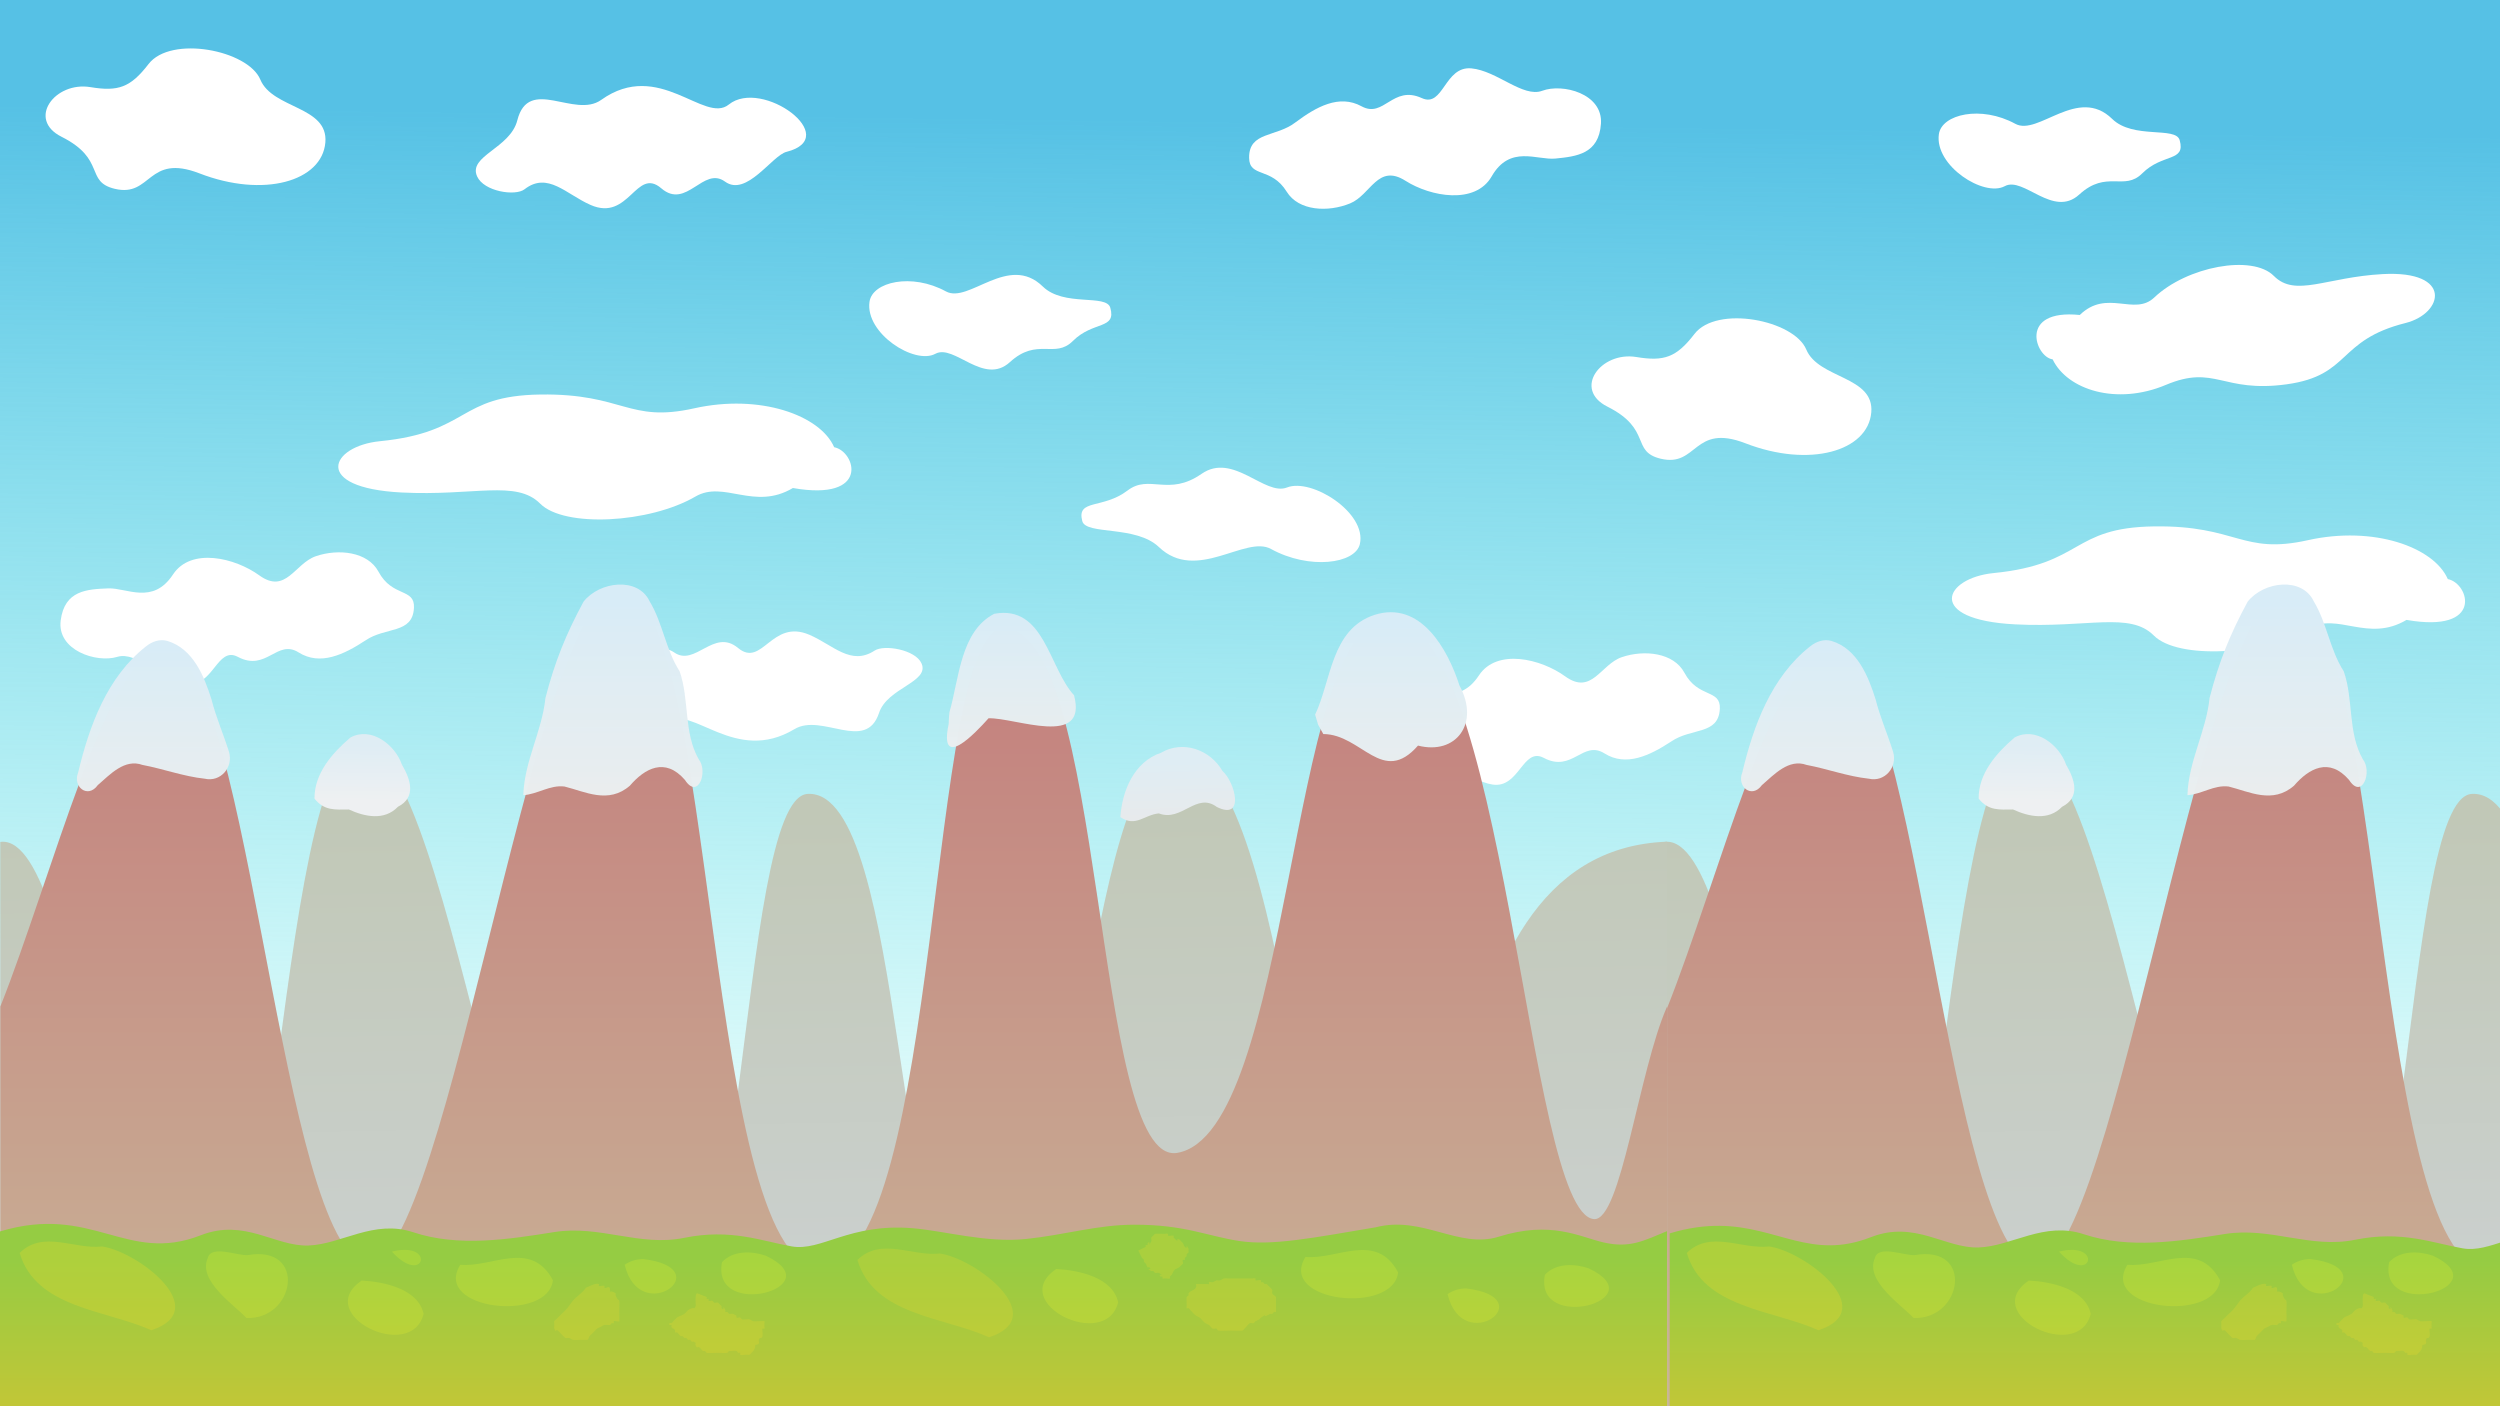 <?xml version="1.0" encoding="UTF-8" standalone="no"?>
<!-- Created with Inkscape (http://www.inkscape.org/) -->

<svg
   xmlns:dc="http://purl.org/dc/elements/1.1/"
   xmlns:cc="http://creativecommons.org/ns#"
   xmlns:rdf="http://www.w3.org/1999/02/22-rdf-syntax-ns#"
   xmlns:svg="http://www.w3.org/2000/svg"
   xmlns="http://www.w3.org/2000/svg"
   xmlns:xlink="http://www.w3.org/1999/xlink"
   xmlns:sodipodi="http://sodipodi.sourceforge.net/DTD/sodipodi-0.dtd"
   xmlns:inkscape="http://www.inkscape.org/namespaces/inkscape"
   width="1920"
   height="1080"
   viewBox="0 0 508 285.75"
   version="1.1"
   id="svg8"
   inkscape:version="0.92.3 (2405546, 2018-03-11)"
   sodipodi:docname="dgl_tutobg.svg">
  <defs
     id="defs2">
    <linearGradient
       inkscape:collect="always"
       id="linearGradient3595">
      <stop
         style="stop-color:#56c1e5;stop-opacity:1"
         offset="0"
         id="stop3591" />
      <stop
         style="stop-color:#58eee6;stop-opacity:0"
         offset="1"
         id="stop3593" />
    </linearGradient>
    <linearGradient
       gradientTransform="matrix(1,0,0,1,0.071,0.157)"
       inkscape:collect="always"
       xlink:href="#linearGradient3137"
       id="linearGradient3147"
       x1="124.975"
       y1="133.11"
       x2="124.975"
       y2="175.018"
       gradientUnits="userSpaceOnUse" />
    <linearGradient
       inkscape:collect="always"
       id="linearGradient3137">
      <stop
         style="stop-color:#d8ecf7;stop-opacity:1"
         offset="0"
         id="stop3133" />
      <stop
         style="stop-color:#ecefef;stop-opacity:0.984"
         offset="1"
         id="stop3135" />
    </linearGradient>
    <linearGradient
       gradientTransform="matrix(1,0,0,1,0.071,0.157)"
       inkscape:collect="always"
       xlink:href="#linearGradient3137"
       id="linearGradient3163"
       x1="282.504"
       y1="137.6"
       x2="282.504"
       y2="170.902"
       gradientUnits="userSpaceOnUse" />
    <linearGradient
       gradientTransform="matrix(1,0,0,1,0.071,0.157)"
       inkscape:collect="always"
       xlink:href="#linearGradient3137"
       id="linearGradient3155"
       x1="204.675"
       y1="135.729"
       x2="204.675"
       y2="164.915"
       gradientUnits="userSpaceOnUse" />
    <linearGradient
       gradientTransform="matrix(1,0,0,1,0.071,0.157)"
       inkscape:collect="always"
       xlink:href="#linearGradient3137"
       id="linearGradient3139"
       x1="32.553"
       y1="142.465"
       x2="32.553"
       y2="175.766"
       gradientUnits="userSpaceOnUse" />
    <linearGradient
       gradientTransform="matrix(1,0,0,1,0.071,0.157)"
       inkscape:collect="always"
       xlink:href="#linearGradient1861"
       id="linearGradient1863"
       x1="160.896"
       y1="131.613"
       x2="160.896"
       y2="304.484"
       gradientUnits="userSpaceOnUse" />
    <linearGradient
       inkscape:collect="always"
       id="linearGradient1861">
      <stop
         style="stop-color:#c47b7b;stop-opacity:1"
         offset="0"
         id="stop1857" />
      <stop
         style="stop-color:#c9b899;stop-opacity:1"
         offset="1"
         id="stop1859" />
    </linearGradient>
    <linearGradient
       gradientTransform="matrix(1,0,0,1,338.222,0.157)"
       inkscape:collect="always"
       xlink:href="#linearGradient3137"
       id="linearGradient3147-9"
       x1="124.975"
       y1="133.11"
       x2="124.975"
       y2="175.018"
       gradientUnits="userSpaceOnUse" />
    <linearGradient
       gradientTransform="matrix(1,0,0,1,338.222,0.157)"
       inkscape:collect="always"
       xlink:href="#linearGradient3137"
       id="linearGradient3139-4"
       x1="32.553"
       y1="142.465"
       x2="32.553"
       y2="175.766"
       gradientUnits="userSpaceOnUse" />
    <linearGradient
       gradientTransform="matrix(3.78,0,0,3.78,1278.32,-41.926)"
       inkscape:collect="always"
       xlink:href="#linearGradient1861"
       id="linearGradient1863-1"
       x1="160.896"
       y1="131.613"
       x2="160.896"
       y2="304.484"
       gradientUnits="userSpaceOnUse" />
    <linearGradient
       id="linearGradient3214"
       inkscape:collect="always">
      <stop
         id="stop3210"
         offset="0"
         style="stop-color:#c1c8b7;stop-opacity:1" />
      <stop
         id="stop3212"
         offset="1"
         style="stop-color:#ced3d6;stop-opacity:1" />
    </linearGradient>
    <linearGradient
       id="linearGradient3206"
       inkscape:collect="always">
      <stop
         id="stop3202"
         offset="0"
         style="stop-color:#dfedf4;stop-opacity:1;" />
      <stop
         id="stop3204"
         offset="1"
         style="stop-color:#eef0f2;stop-opacity:1" />
    </linearGradient>
    <linearGradient
       id="linearGradient3196"
       inkscape:collect="always">
      <stop
         id="stop3192"
         offset="0"
         style="stop-color:#dfedf4;stop-opacity:1;" />
      <stop
         id="stop3194"
         offset="1"
         style="stop-color:#e7eaec;stop-opacity:1" />
    </linearGradient>
    <linearGradient
       gradientUnits="userSpaceOnUse"
       y2="177.191"
       x2="239.617"
       y1="165.924"
       x1="239.242"
       id="linearGradient3200"
       xlink:href="#linearGradient3196"
       inkscape:collect="always" />
    <linearGradient
       gradientUnits="userSpaceOnUse"
       y2="173.765"
       x2="73.086"
       y1="162.609"
       x1="73.233"
       id="linearGradient3208"
       xlink:href="#linearGradient3206"
       inkscape:collect="always" />
    <linearGradient
       gradientUnits="userSpaceOnUse"
       y2="301.882"
       x2="166.004"
       y1="176.816"
       x1="163.751"
       id="linearGradient3216"
       xlink:href="#linearGradient3214"
       inkscape:collect="always" />
    <linearGradient
       gradientTransform="matrix(1,0,0,1,338.215,0.097)"
       inkscape:collect="always"
       xlink:href="#linearGradient3206"
       id="linearGradient3208-1"
       x1="73.233"
       y1="162.609"
       x2="73.086"
       y2="173.765"
       gradientUnits="userSpaceOnUse" />
    <linearGradient
       gradientTransform="matrix(1,0,0,1,338.215,0.097)"
       inkscape:collect="always"
       xlink:href="#linearGradient3214"
       id="linearGradient3216-0"
       x1="163.751"
       y1="176.816"
       x2="166.004"
       y2="301.882"
       gradientUnits="userSpaceOnUse" />
    <linearGradient
       gradientTransform="matrix(0.265,0,0,0.265,-0.017,244.198)"
       inkscape:collect="always"
       xlink:href="#linearGradient908"
       id="linearGradient910"
       x1="570.736"
       y1="85.853"
       x2="570.736"
       y2="208.081"
       gradientUnits="userSpaceOnUse" />
    <linearGradient
       inkscape:collect="always"
       id="linearGradient908">
      <stop
         style="stop-color:#95cc43;stop-opacity:1"
         offset="0"
         id="stop904" />
      <stop
         style="stop-color:#c5c636;stop-opacity:1"
         offset="1"
         id="stop906" />
    </linearGradient>
    <linearGradient
       gradientTransform="translate(1280.292,880.434)"
       inkscape:collect="always"
       xlink:href="#linearGradient908"
       id="linearGradient910-8"
       x1="570.736"
       y1="85.853"
       x2="570.736"
       y2="208.081"
       gradientUnits="userSpaceOnUse" />
    <linearGradient
       inkscape:collect="always"
       xlink:href="#linearGradient3595"
       id="linearGradient3599"
       gradientUnits="userSpaceOnUse"
       x1="245.004"
       y1="35.592"
       x2="241.829"
       y2="285.887" />
  </defs>
  <sodipodi:namedview
     id="base"
     pagecolor="#ffffff"
     bordercolor="#666666"
     borderopacity="1.0"
     inkscape:pageopacity="0.0"
     inkscape:pageshadow="2"
     inkscape:zoom="0.5"
     inkscape:cx="878.30677"
     inkscape:cy="469.12576"
     inkscape:document-units="mm"
     inkscape:current-layer="layer1"
     showgrid="false"
     units="px"
     inkscape:window-width="1920"
     inkscape:window-height="1017"
     inkscape:window-x="-8"
     inkscape:window-y="100"
     inkscape:window-maximized="1" />
  <g
     inkscape:label="Calque 1"
     inkscape:groupmode="layer"
     id="layer1"
     transform="translate(0,-11.25)">
    <rect
       style="opacity:1;fill:url(#linearGradient3599);fill-opacity:1;stroke:none;stroke-width:0.798;stroke-linecap:round;stroke-linejoin:miter;stroke-miterlimit:4;stroke-dasharray:none;stroke-opacity:1"
       id="rect3589"
       width="508"
       height="285.75"
       x="0"
       y="11.25" />
    <path
       style="fill:#ffffff;stroke:none;stroke-width:0.088px;stroke-linecap:butt;stroke-linejoin:miter;stroke-opacity:1"
       d="m 74.237,141.401 c -4.357,2.856 -9.171,5.186 -13.566,2.417 -4.396,-2.769 -6.54,3.988 -12.325,0.915 -4.284,-2.276 -4.96,6.245 -10.409,5.416 -5.155,-0.784 -10.115,-6.652 -14.103,-5.426 -4.207,1.293 -12.297,-1.307 -11.499,-7.417 0.798,-6.11 5.351,-6.324 9.65,-6.495 3.778,-0.15 9.063,3.416 13.172,-2.829 3.666,-5.572 12.645,-3.362 17.511,0.168 5.443,3.949 7.213,-2.416 11.536,-3.887 4.595,-1.563 10.536,-0.9 12.706,3.152 2.827,5.28 7.41,3.255 7.207,7.345 -0.266,5.373 -5.742,3.801 -9.879,6.64 z"
       id="path935-0"
       inkscape:connector-curvature="0"
       sodipodi:nodetypes="csssssssssssc" />
    <path
       style="fill:#ffffff;stroke:none;stroke-width:0.095px;stroke-linecap:butt;stroke-linejoin:miter;stroke-opacity:1"
       d="m 124.262,148.946 c 2.944,-0.589 8.485,-8.104 12.711,-5.133 4.288,3.014 8.051,-4.999 12.996,-0.895 4.945,4.104 6.788,-5.992 14.497,-2.68 4.869,2.092 8.425,6.372 13.265,3.208 1.924,-1.258 8.275,-0.208 9.52,2.602 1.691,3.815 -6.94,4.933 -8.629,10.061 -2.672,8.114 -11.614,-0.05 -17.193,3.303 -12.042,7.238 -20.745,-5 -25.856,-1.508 -6.945,4.743 -22.979,-6.621 -11.312,-8.957 z"
       id="path937"
       inkscape:connector-curvature="0"
       sodipodi:nodetypes="ssssssssss" />
    <path
       style="fill:#ffffff;stroke:none;stroke-width:0.179px;stroke-linecap:butt;stroke-linejoin:miter;stroke-opacity:1"
       d="m 497.394,128.921 c -2.833,-6.498 -15.057,-10.893 -28.455,-7.9 -13.398,2.993 -14.282,-3.036 -31.224,-2.807 -16.942,0.228 -14.29,7.671 -32.622,9.485 -10.075,0.997 -13.948,9.48 4.375,10.422 14.74,0.758 23.31,-2.637 28.191,2.269 4.881,4.905 22.159,4.019 31.555,-1.451 5.772,-3.36 11.946,2.946 19.79,-1.725 15.813,2.765 12.753,-7.46 8.391,-8.293 z"
       id="path929-0-2"
       inkscape:connector-curvature="0"
       sodipodi:nodetypes="ccssscscc" />
    <path
       style="fill:#ffffff;stroke:none;stroke-width:0.088px;stroke-linecap:butt;stroke-linejoin:miter;stroke-opacity:1"
       d="m 339.591,161.922 c -4.357,2.856 -9.171,5.186 -13.566,2.417 -4.396,-2.769 -6.54,3.988 -12.325,0.915 -4.284,-2.276 -4.96,6.245 -10.409,5.416 -5.155,-0.784 -10.115,-6.652 -14.103,-5.426 -4.207,1.293 -12.297,-1.307 -11.499,-7.417 0.798,-6.11 5.351,-6.324 9.65,-6.495 3.778,-0.15 9.063,3.416 13.172,-2.829 3.666,-5.572 12.645,-3.362 17.511,0.168 5.443,3.949 7.213,-2.416 11.536,-3.887 4.595,-1.563 10.536,-0.9 12.706,3.152 2.827,5.28 7.41,3.255 7.207,7.345 -0.266,5.373 -5.742,3.801 -9.879,6.64 z"
       id="path935-0-1"
       inkscape:connector-curvature="0"
       sodipodi:nodetypes="csssssssssssc" />
    <path
       style="fill:url(#linearGradient3216-0);fill-opacity:1;stroke:none;stroke-width:0.468px;stroke-linecap:butt;stroke-linejoin:miter;stroke-opacity:1"
       d="m 411.448,162.705 c -17.148,0 -18.498,143.773 -34.595,132.761 C 360.756,284.454 354.902,181.076 338.439,182.3 c -0.076,0.006 -0.149,0.026 -0.224,0.037 v 114.873 h 170.541 v -120.687 c -1.874,-2.654 -4.018,-4.105 -6.51,-3.951 -14.543,0.902 -11.877,121.097 -34.663,124.118 -23.601,3.129 -37.111,-133.984 -56.135,-133.984 z"
       id="path819-1-3"
       inkscape:connector-curvature="0" />
    <path
       style="fill:url(#linearGradient3208-1);fill-opacity:1;stroke:none;stroke-width:0.265px;stroke-linecap:butt;stroke-linejoin:miter;stroke-opacity:1"
       d="m 402.063,173.532 c -0.057,-5.109 3.628,-9.297 7.296,-12.418 4.229,-2.306 9.087,1.478 10.47,5.514 1.748,2.972 2.977,6.628 -0.816,8.561 -2.766,2.885 -6.746,2.02 -9.964,0.549 -2.807,0.026 -5.002,0.291 -6.985,-2.207 z"
       id="path3097-8"
       inkscape:connector-curvature="0" />
    <g
       transform="matrix(1,0,0,1,0.058,0.097)"
       id="layer1-0"
       inkscape:label="Calque 1">
      <path
         sodipodi:nodetypes="csccccccsssssc"
         inkscape:connector-curvature="0"
         id="path819-1"
         d="m 73.233,162.609 c -17.148,0 -18.498,143.773 -34.596,132.761 C 22.54,284.357 16.687,180.98 0.224,182.204 c -0.076,0.006 -0.149,0.026 -0.224,0.037 v 114.873 h 338.687 l -0.019,-114.933 c -52.662,1.967 -38.444,99.496 -59.301,104.625 -13.083,-1.977 -17.195,-124.808 -40.609,-122.361 -18.891,1.974 -18.325,104.877 -40.609,108.9 -16.623,3.002 -13.81,-102.129 -34.117,-100.87 -14.543,0.902 -11.877,121.097 -34.663,124.118 -23.601,3.129 -37.111,-133.984 -56.135,-133.984 z"
         style="fill:url(#linearGradient3216);fill-opacity:1;stroke:none;stroke-width:0.468px;stroke-linecap:butt;stroke-linejoin:miter;stroke-opacity:1" />
      <path
         inkscape:connector-curvature="0"
         id="path3097"
         d="m 63.848,173.435 c -0.057,-5.109 3.628,-9.297 7.296,-12.418 4.229,-2.306 9.087,1.478 10.47,5.514 1.748,2.972 2.977,6.628 -0.816,8.561 -2.766,2.885 -6.746,2.02 -9.964,0.549 -2.807,0.026 -5.002,0.291 -6.985,-2.207 z"
         style="fill:url(#linearGradient3208);fill-opacity:1;stroke:none;stroke-width:0.265px;stroke-linecap:butt;stroke-linejoin:miter;stroke-opacity:1" />
      <path
         inkscape:connector-curvature="0"
         id="path3101"
         d="m 227.599,177.191 c 0.37,-5.379 2.772,-11.222 8.274,-13.085 4.471,-2.614 9.983,-0.617 12.482,3.719 2.559,2.251 4.592,10.127 -1.135,7.313 -4.18,-3.134 -7.149,3.094 -11.804,1.298 -2.985,0.291 -4.71,2.873 -7.818,0.755 z"
         style="fill:url(#linearGradient3200);fill-opacity:1;stroke:none;stroke-width:0.265px;stroke-linecap:butt;stroke-linejoin:miter;stroke-opacity:1" />
    </g>
    <path
       style="fill:url(#linearGradient1863);fill-opacity:1;stroke:none;stroke-width:0.478px;stroke-linecap:butt;stroke-linejoin:miter;stroke-opacity:1"
       d="m 125.942,130.494 c -17.878,0 -36.236,148.055 -53.019,137.043 -16.783,-11.012 -22.885,-126.031 -40.049,-124.808 -10.696,0.763 -22.449,47.036 -32.805,73.056 v 81.424 H 338.744 l 0.005,-81.424 c -5.766,13.028 -9.361,43.622 -14.848,43.187 -13.748,-1.09 -17.927,-124.808 -42.338,-122.361 -19.696,1.974 -19.105,104.877 -42.338,108.901 -17.331,3.002 -14.398,-107.951 -35.569,-106.691 -15.162,0.902 -12.384,126.919 -36.139,129.939 -24.606,3.129 -21.741,-138.266 -41.575,-138.266 z"
       id="path819"
       inkscape:connector-curvature="0"
       sodipodi:nodetypes="scsccccssssss" />
    <path
       style="fill:url(#linearGradient3139);fill-opacity:1;stroke:none;stroke-width:0.265px;stroke-linecap:butt;stroke-linejoin:miter;stroke-opacity:1"
       d="m 29.631,142.622 c -7.885,6.228 -11.488,16.13 -13.748,25.59 -1.18,2.909 1.948,5.403 3.981,2.581 2.49,-2.151 5.455,-5.435 9.094,-4.108 4.243,0.8 8.337,2.338 12.637,2.796 3.229,0.749 5.842,-2.314 4.95,-5.409 -1.096,-3.55 -2.632,-7.004 -3.551,-10.64 -1.491,-4.765 -3.752,-10.372 -8.989,-11.947 -1.561,-0.452 -3.156,0.146 -4.372,1.138 z"
       id="path1768"
       inkscape:connector-curvature="0" />
    <path
       style="fill:url(#linearGradient3155);fill-opacity:1;stroke:none;stroke-width:0.265px;stroke-linecap:butt;stroke-linejoin:miter;stroke-opacity:1"
       d="m 192.772,158.337 c -2.043,9.687 5.337,1.982 8.099,-1.131 5.415,-0.181 20.246,6.116 17.373,-4.681 -5.187,-5.681 -6.008,-18.404 -16.211,-16.556 -6.896,3.55 -7.127,13.203 -9.104,19.983 l -0.106,1.183 z"
       id="path1819"
       inkscape:connector-curvature="0" />
    <path
       style="fill:url(#linearGradient3163);fill-opacity:1;stroke:none;stroke-width:0.265px;stroke-linecap:butt;stroke-linejoin:miter;stroke-opacity:1"
       d="m 267.234,156.466 c 3.326,-7.051 3.24,-17.376 12.058,-20.27 9.368,-2.984 14.896,6.954 17.275,14.354 4.201,7.701 -0.716,14.186 -8.429,12.202 -7.222,8.263 -11.429,-2.304 -19.244,-2.345 l -1.049,-1.884 -0.612,-2.057 z"
       id="path1821"
       inkscape:connector-curvature="0" />
    <path
       style="fill:url(#linearGradient3147);fill-opacity:1;stroke:none;stroke-width:0.274px;stroke-linecap:butt;stroke-linejoin:miter;stroke-opacity:1"
       d="m 106.337,172.834 c 0.195,-6.885 3.803,-12.974 4.499,-19.769 1.907,-7.386 4.162,-12.944 7.736,-19.555 3.285,-4.166 11.066,-5.061 13.419,-0.098 2.682,4.414 3.296,9.893 6.105,14.234 2.026,5.786 0.784,12.465 3.89,17.896 1.957,2.465 -0.136,8.308 -2.811,4.188 -4.041,-4.672 -8.182,-2.321 -11.179,1.167 -4.369,3.81 -9.132,1.193 -13.297,0.172 -2.949,-0.366 -5.483,1.577 -8.361,1.764 z"
       id="path1846"
       inkscape:connector-curvature="0"
       sodipodi:nodetypes="cccccccccc" />
    <path
       style="fill:url(#linearGradient1863-1);fill-opacity:1;stroke:none;stroke-width:1.807px;stroke-linecap:butt;stroke-linejoin:miter;stroke-opacity:1"
       d="M 1754.051 450.686 C 1686.48 450.696 1617.098 1010.264 1553.668 968.643 C 1490.237 927.021 1467.171 492.303 1402.299 496.928 C 1361.871 499.81 1317.451 674.703 1278.311 773.045 L 1278.311 1080.791 L 1919.898 1080.791 L 1919.898 970.561 C 1917.101 971.959 1914.201 972.884 1911.184 973.268 C 1818.187 985.093 1829.014 450.695 1754.053 450.686 L 1754.051 450.686 z "
       id="path819-7"
       transform="matrix(0.265,0,0,0.265,0,11.25)" />
    <path
       style="fill:url(#linearGradient3139-4);fill-opacity:1;stroke:none;stroke-width:0.265px;stroke-linecap:butt;stroke-linejoin:miter;stroke-opacity:1"
       d="m 367.782,142.622 c -7.885,6.228 -11.488,16.13 -13.748,25.59 -1.18,2.909 1.948,5.403 3.981,2.581 2.49,-2.151 5.455,-5.435 9.094,-4.108 4.243,0.8 8.337,2.338 12.637,2.796 3.229,0.749 5.842,-2.314 4.95,-5.409 -1.096,-3.55 -2.632,-7.004 -3.551,-10.64 -1.491,-4.765 -3.752,-10.372 -8.989,-11.947 -1.561,-0.452 -3.156,0.146 -4.372,1.138 z"
       id="path1768-1"
       inkscape:connector-curvature="0" />
    <path
       style="fill:url(#linearGradient3147-9);fill-opacity:1;stroke:none;stroke-width:0.274px;stroke-linecap:butt;stroke-linejoin:miter;stroke-opacity:1"
       d="m 444.488,172.834 c 0.195,-6.885 3.803,-12.974 4.499,-19.769 1.907,-7.386 4.162,-12.944 7.736,-19.555 3.285,-4.166 11.066,-5.061 13.419,-0.098 2.682,4.414 3.296,9.893 6.105,14.234 2.026,5.786 0.784,12.465 3.89,17.896 1.957,2.465 -0.136,8.308 -2.811,4.188 -4.041,-4.672 -8.182,-2.321 -11.179,1.167 -4.369,3.81 -9.132,1.193 -13.297,0.172 -2.949,-0.366 -5.483,1.577 -8.361,1.764 z"
       id="path1846-4"
       inkscape:connector-curvature="0"
       sodipodi:nodetypes="cccccccccc" />
    <path
       style="fill:url(#linearGradient910);fill-opacity:1;stroke:none;stroke-width:0.265px;stroke-linecap:butt;stroke-linejoin:miter;stroke-opacity:1"
       d="m 230.433,260.107 c -7.514,0.016 -13.933,2.063 -21.957,2.905 -8.023,0.842 -16.581,-1.66 -23.027,-2.19 -12.915,-1.062 -18.532,4.766 -24.595,3.693 -6.063,-1.073 -12.335,-3.674 -21.842,-1.733 -9.058,1.849 -17.116,-2.661 -26.391,-1.177 -9.275,1.484 -19.501,3.083 -28.618,0.046 -8.053,-2.683 -14.584,2.448 -21.341,2.685 -6.756,0.236 -12.931,-5.579 -21.859,-2.085 -15.141,5.924 -21.986,-6.457 -40.822,-0.769 v 35.729 H 338.744 V 261.414 c -4.727,1.953 -7.582,3.525 -12.881,2.302 -4.914,-1.134 -10.657,-4.512 -21.36,-1.16 -8.044,2.519 -15.507,-4.378 -24.956,-1.921 -12.699,2.137 -21.009,3.798 -27.66,2.793 -6.651,-1.006 -11.11,-3.342 -21.453,-3.32 z"
       id="path819-5"
       inkscape:connector-curvature="0"
       sodipodi:nodetypes="sssssssssccccsssss" />
    <path
       style="fill:#ffdc2a;fill-opacity:0.234;stroke:none;stroke-width:0.265px;stroke-linecap:butt;stroke-linejoin:miter;stroke-opacity:1"
       d="m 3.992,265.844 c 3.334,11.269 17.452,11.514 26.748,15.711 12.704,-4.139 -2.715,-15.997 -10,-17.027 -5.608,0.663 -11.969,-3.405 -16.747,1.316 z"
       id="path912"
       inkscape:connector-curvature="0" />
    <path
       style="fill:#feff2a;fill-opacity:0.174;stroke:none;stroke-width:0.265px;stroke-linecap:butt;stroke-linejoin:miter;stroke-opacity:1"
       d="m 42.211,266.913 c -2.103,4.606 5.605,9.665 7.861,12.147 9.954,0.395 12.35,-14.883 0.265,-12.774 -2.033,0.185 -7.49,-2.166 -8.125,0.627 z"
       id="path914"
       inkscape:connector-curvature="0" />
    <path
       style="fill:#feff2a;fill-opacity:0.174;stroke:none;stroke-width:0.265px;stroke-linecap:butt;stroke-linejoin:miter;stroke-opacity:1"
       d="m 73.482,271.457 c -10.067,6.891 10.103,16.769 12.593,6.782 -1.09,-5.136 -8.149,-6.554 -12.593,-6.782 z"
       id="path916"
       inkscape:connector-curvature="0" />
    <path
       style="fill:#feff2a;fill-opacity:0.174;stroke:none;stroke-width:0.265px;stroke-linecap:butt;stroke-linejoin:miter;stroke-opacity:1"
       d="m 79.629,265.577 c 6.589,7.244 9.067,-2.246 0,0 z"
       id="path918"
       inkscape:connector-curvature="0" />
    <path
       style="fill:#feff2a;fill-opacity:0.174;stroke:none;stroke-width:0.265px;stroke-linecap:butt;stroke-linejoin:miter;stroke-opacity:1"
       d="m 93.527,268.25 c -5.713,9.184 17.875,11.754 18.824,3.14 -4.451,-8.336 -12.374,-2.533 -18.824,-3.14 z"
       id="path920"
       inkscape:connector-curvature="0" />
    <path
       style="fill:#feff2a;fill-opacity:0.174;stroke:none;stroke-width:0.265px;stroke-linecap:butt;stroke-linejoin:miter;stroke-opacity:1"
       d="m 126.936,268.25 c 3.111,12.887 19.509,0.725 3.72,-1.169 -1.315,0.026 -2.64,0.402 -3.72,1.169 z"
       id="path922"
       inkscape:connector-curvature="0" />
    <path
       style="fill:#feff2a;fill-opacity:0.174;stroke:none;stroke-width:0.265px;stroke-linecap:butt;stroke-linejoin:miter;stroke-opacity:1"
       d="m 146.714,267.715 c -2.287,11.905 22.538,5.13 8.891,-1.309 -2.879,-0.983 -6.643,-1.094 -8.891,1.309 z"
       id="path924"
       inkscape:connector-curvature="0" />
    <path
       style="fill:#ffdc2a;fill-opacity:0.199;stroke:none;stroke-width:0.265px;stroke-linecap:butt;stroke-linejoin:miter;stroke-opacity:1"
       d="m 174.227,267.275 c 3.334,11.269 17.452,11.514 26.748,15.711 12.704,-4.139 -2.715,-15.997 -10,-17.027 -5.608,0.663 -11.969,-3.405 -16.747,1.316 z"
       id="path912-3"
       inkscape:connector-curvature="0" />
    <path
       style="fill:#feff2a;fill-opacity:0.174;stroke:none;stroke-width:0.265px;stroke-linecap:butt;stroke-linejoin:miter;stroke-opacity:1"
       d="m 214.613,269.108 c -10.067,6.891 10.103,16.769 12.593,6.782 -1.09,-5.136 -8.149,-6.554 -12.593,-6.782 z"
       id="path916-6"
       inkscape:connector-curvature="0" />
    <path
       style="fill:#feff2a;fill-opacity:0.174;stroke:none;stroke-width:0.265px;stroke-linecap:butt;stroke-linejoin:miter;stroke-opacity:1"
       d="m 265.274,266.657 c -5.713,9.184 17.875,11.754 18.824,3.14 -4.451,-8.336 -12.374,-2.533 -18.824,-3.14 z"
       id="path920-2"
       inkscape:connector-curvature="0" />
    <path
       style="fill:#feff2a;fill-opacity:0.174;stroke:none;stroke-width:0.265px;stroke-linecap:butt;stroke-linejoin:miter;stroke-opacity:1"
       d="m 294.147,274.217 c 3.111,12.887 19.509,0.725 3.72,-1.169 -1.315,0.026 -2.64,0.402 -3.72,1.169 z"
       id="path922-9"
       inkscape:connector-curvature="0" />
    <path
       style="fill:#feff2a;fill-opacity:0.174;stroke:none;stroke-width:0.265px;stroke-linecap:butt;stroke-linejoin:miter;stroke-opacity:1"
       d="m 313.925,270.28 c -2.287,11.905 22.538,5.13 8.891,-1.309 -2.879,-0.983 -6.643,-1.094 -8.891,1.309 z"
       id="path924-1"
       inkscape:connector-curvature="0" />
    <path
       style="fill:#ffdc2a;fill-opacity:0.199;stroke:none;stroke-width:0.265px;stroke-linecap:butt;stroke-linejoin:miter;stroke-opacity:1"
       d="m 119.045,272.924 c -0.673,1.073 -1.847,1.688 -2.646,2.646 -0.403,0.484 -0.731,1.028 -1.134,1.512 -0.456,0.548 -1.008,1.008 -1.512,1.512 -0.252,0.252 -0.504,0.504 -0.756,0.756 -0.126,0.126 -0.298,0.219 -0.378,0.378 -0.056,0.113 0,0.252 0,0.378 0,0.126 0,0.252 0,0.378 0,0.126 0,0.252 0,0.378 0,0.126 -0.056,0.265 0,0.378 0.51,1.02 0.169,-0.013 0.756,0.378 0.04,0.026 1.392,1.472 1.512,1.512 0.239,0.08 0.511,-0.061 0.756,0 0.273,0.068 0.489,0.289 0.756,0.378 0.244,0.082 1.477,0 1.89,0 0.092,0 1.122,0.012 1.134,0 0.199,-0.199 0.222,-0.522 0.378,-0.756 0.099,-0.148 0.252,-0.252 0.378,-0.378 0.252,-0.252 0.504,-0.504 0.756,-0.756 0.126,-0.126 0.23,-0.279 0.378,-0.378 0.234,-0.156 0.504,-0.252 0.756,-0.378 0.252,-0.126 0.483,-0.31 0.756,-0.378 0.244,-0.061 0.504,0 0.756,0 0.126,0 0.265,0.056 0.378,0 0.159,-0.08 0.219,-0.298 0.378,-0.378 0.113,-0.056 0.289,0.089 0.378,0 0.089,-0.089 -0.089,-0.289 0,-0.378 0.189,-0.189 0.945,0.189 1.134,0 0.037,-0.037 0,-1.746 0,-1.89 0,-0.321 0.07,-2.059 0,-2.268 -0.056,-0.169 -0.279,-0.23 -0.378,-0.378 -0.156,-0.234 -0.289,-0.489 -0.378,-0.756 -0.04,-0.12 0.089,-0.289 0,-0.378 -0.199,-0.199 -0.489,-0.289 -0.756,-0.378 -0.12,-0.04 -0.289,0.089 -0.378,0 -0.089,-0.089 0.089,-0.289 0,-0.378 -0.024,-1.064 -0.852,-0.096 -1.134,-0.378 -0.089,-0.089 0.113,-0.322 0,-0.378 -0.225,-0.113 -0.504,0 -0.756,0 -0.126,0 -0.289,0.089 -0.378,0 -0.089,-0.089 0.113,-0.322 0,-0.378 -0.597,-0.298 -2.22,0.585 -2.646,0.756 z"
       id="path1095"
       inkscape:connector-curvature="0" />
    <path
       style="fill:#ffdc2a;fill-opacity:0.199;stroke:none;stroke-width:0.265px;stroke-linecap:butt;stroke-linejoin:miter;stroke-opacity:1"
       d="m 141.724,274.058 c -0.653,-0.066 -0.255,2.4 -0.378,2.646 -0.344,0.688 -0.287,0.222 -0.756,0.378 -0.267,0.089 -0.531,0.209 -0.756,0.378 -0.285,0.214 -0.471,0.542 -0.756,0.756 -0.451,0.338 -1.043,0.443 -1.512,0.756 -0.148,0.099 -0.252,0.252 -0.378,0.378 -0.126,0.126 -0.252,0.252 -0.378,0.378 -0.126,0.126 -0.219,0.298 -0.378,0.378 -0.113,0.056 -0.289,-0.089 -0.378,0 -0.089,0.089 -0.089,0.289 0,0.378 0.089,0.089 0.289,-0.089 0.378,0 0.089,0.089 -0.056,0.265 0,0.378 0.303,0.607 0.453,0.149 0.756,0.756 0.056,0.113 -0.089,0.289 0,0.378 0.089,0.089 0.265,-0.056 0.378,0 0.319,0.159 0.437,0.597 0.756,0.756 0.113,0.056 0.265,-0.056 0.378,0 0.159,0.08 0.219,0.298 0.378,0.378 0.113,0.056 0.265,-0.056 0.378,0 0.159,0.08 0.219,0.298 0.378,0.378 0.113,0.056 0.265,-0.056 0.378,0 0.159,0.08 0.219,0.298 0.378,0.378 0.113,0.056 0.265,-0.056 0.378,0 0.836,0.418 0.117,0.235 0.378,0.756 0.418,0.836 0.235,0.117 0.756,0.378 0.319,0.159 0.437,0.597 0.756,0.756 0.113,0.056 0.265,-0.056 0.378,0 0.159,0.08 0.209,0.322 0.378,0.378 0.208,0.07 1.947,0 2.268,0 0.218,0 1.752,0.069 1.89,0 0.159,-0.08 0.219,-0.298 0.378,-0.378 0.113,-0.056 0.252,0 0.378,0 0.378,0 0.775,-0.12 1.134,0 0.169,0.056 0.219,0.298 0.378,0.378 0.113,0.056 0.289,-0.089 0.378,0 0.089,0.089 -0.113,0.322 0,0.378 0.338,0.169 0.756,0 1.134,0 0.126,0 0.252,0 0.378,0 0.126,0 0.265,0.056 0.378,0 0.159,-0.08 0.252,-0.252 0.378,-0.378 0.432,-0.432 0.527,-0.447 0.756,-1.134 0.04,-0.12 -0.089,-0.289 0,-0.378 0.199,-0.199 0.6,-0.144 0.756,-0.378 0.14,-0.21 -0.08,-0.517 0,-0.756 0.262,-0.786 0.494,0.03 0.756,-0.756 0.091,-0.274 -0.125,-1.387 0,-1.512 0.089,-0.089 0.289,0.089 0.378,0 0.089,-0.089 0,-0.252 0,-0.378 0,-0.126 0,-0.252 0,-0.378 0,-0.126 0,-0.252 0,-0.378 0,-0.126 0.113,-0.322 0,-0.378 -0.235,-0.117 -1.892,0.094 -2.268,0 -0.273,-0.068 -0.489,-0.289 -0.756,-0.378 -0.317,-0.106 -1.261,0.125 -1.512,0 -0.159,-0.08 -0.219,-0.298 -0.378,-0.378 -0.225,-0.113 -0.578,0.178 -0.756,0 -0.089,-0.089 0,-0.252 0,-0.378 -0.252,-0.126 -0.489,-0.289 -0.756,-0.378 -0.239,-0.08 -0.531,0.113 -0.756,0 -0.159,-0.08 -0.219,-0.298 -0.378,-0.378 -0.113,-0.056 -0.289,0.089 -0.378,0 -0.089,-0.089 0.056,-0.265 0,-0.378 -0.787,-1.573 0.026,0.404 -0.756,-0.378 -0.089,-0.089 0.056,-0.265 0,-0.378 -0.08,-0.159 -0.252,-0.252 -0.378,-0.378 -0.126,-0.126 -0.219,-0.298 -0.378,-0.378 -0.225,-0.113 -0.531,0.113 -0.756,0 -0.159,-0.08 -0.219,-0.298 -0.378,-0.378 -0.225,-0.113 -0.578,0.178 -0.756,0 -0.089,-0.089 0.089,-0.289 0,-0.378 -0.089,-0.089 -0.289,0.089 -0.378,0 -0.089,-0.089 0,-0.252 0,-0.378 -0.63,-0.252 -1.26,-0.504 -1.89,-0.756 z"
       id="path1097"
       inkscape:connector-curvature="0" />
    <path
       style="fill:#ffdc2a;fill-opacity:0.199;stroke:none;stroke-width:0.265px;stroke-linecap:butt;stroke-linejoin:miter;stroke-opacity:1"
       d="m 231.304,265.365 c 0.252,0.504 0.504,1.008 0.756,1.512 0.126,0.126 0.298,0.219 0.378,0.378 0.056,0.113 -0.056,0.265 0,0.378 0.08,0.159 0.279,0.23 0.378,0.378 0.156,0.234 0.179,0.557 0.378,0.756 0.089,0.089 0.289,-0.089 0.378,0 0.782,0.782 -1.195,-0.031 0.378,0.756 0.113,0.056 0.265,-0.056 0.378,0 0.159,0.08 0.219,0.298 0.378,0.378 0.225,0.113 0.531,-0.113 0.756,0 1.573,0.787 -0.404,-0.026 0.378,0.756 0.089,0.089 0.289,-0.089 0.378,0 0.089,0.089 -0.089,0.289 0,0.378 0.089,0.089 0.252,0 0.378,0 0.126,0 0.252,0 0.378,0 0.252,0 0.531,0.113 0.756,0 0.113,-0.056 -0.056,-0.265 0,-0.378 0.08,-0.159 0.279,-0.23 0.378,-0.378 0.156,-0.234 0.222,-0.522 0.378,-0.756 0.347,-0.52 0.583,-0.389 1.134,-0.756 0.148,-0.099 0.252,-0.252 0.378,-0.378 0.126,-0.126 0.298,-0.219 0.378,-0.378 0.113,-0.225 -0.178,-0.578 0,-0.756 0.089,-0.089 0.289,0.089 0.378,0 0.089,-0.089 -0.056,-0.265 0,-0.378 0.08,-0.159 0.298,-0.219 0.378,-0.378 0.056,-0.113 -0.056,-0.265 0,-0.378 0.08,-0.159 0.298,-0.219 0.378,-0.378 0.056,-0.113 0,-0.252 0,-0.378 0,-0.126 0.056,-0.265 0,-0.378 -0.787,-1.573 0.026,0.404 -0.756,-0.378 -0.199,-0.199 -0.222,-0.522 -0.378,-0.756 -0.099,-0.148 -0.252,-0.252 -0.378,-0.378 -0.126,-0.126 -0.219,-0.298 -0.378,-0.378 -0.931,-0.465 0.341,1.097 -1.134,-0.378 -0.089,-0.089 0.12,-0.338 0,-0.378 -0.359,-0.12 -0.775,0.12 -1.134,0 -0.12,-0.04 0.113,-0.322 0,-0.378 -0.225,-0.113 -0.504,0 -0.756,0 -0.218,0 -1.752,-0.069 -1.89,0 -0.159,0.08 -0.252,0.252 -0.378,0.378 -0.126,0.126 -0.298,0.219 -0.378,0.378 -0.113,0.225 0.113,0.531 0,0.756 -0.787,1.573 0.026,-0.404 -0.756,0.378 -0.089,0.089 0.089,0.289 0,0.378 -0.089,0.089 -0.289,-0.089 -0.378,0 -0.089,0.089 0,0.252 0,0.378 -0.504,0.252 -1.008,0.504 -1.512,0.756 z"
       id="path1101"
       inkscape:connector-curvature="0" />
    <path
       style="fill:#ffdc2a;fill-opacity:0.199;stroke:none;stroke-width:0.265px;stroke-linecap:butt;stroke-linejoin:miter;stroke-opacity:1"
       d="m 243.021,272.168 c 0.395,1.294 -1.151,1.168 -1.512,1.89 -0.056,0.113 0.056,0.265 0,0.378 -0.08,0.159 -0.298,0.219 -0.378,0.378 -0.05,0.099 0,1.314 0,1.512 0,0.126 0,0.252 0,0.378 0,0.126 -0.089,0.289 0,0.378 0.089,0.089 0.265,-0.056 0.378,0 0.159,0.08 0.252,0.252 0.378,0.378 0.295,0.295 0.808,0.916 1.134,1.134 0.234,0.156 0.531,0.209 0.756,0.378 0.428,0.321 0.689,0.837 1.134,1.134 0.234,0.156 0.522,0.222 0.756,0.378 0.297,0.198 0.437,0.597 0.756,0.756 0.225,0.113 0.531,-0.113 0.756,0 0.159,0.08 0.209,0.322 0.378,0.378 0.25,0.083 2.134,0 2.646,0 0.381,0 2.059,0.07 2.268,0 0.276,-0.092 1.236,-1.42 1.512,-1.512 0.239,-0.08 0.517,0.08 0.756,0 0.169,-0.056 0.23,-0.279 0.378,-0.378 0.234,-0.156 0.522,-0.222 0.756,-0.378 0.148,-0.099 0.23,-0.279 0.378,-0.378 1.909,-1.273 0.009,-0.003 1.134,-0.378 0.267,-0.089 0.489,-0.289 0.756,-0.378 0.12,-0.04 0.265,0.056 0.378,0 0.159,-0.08 0.219,-0.298 0.378,-0.378 0.113,-0.056 0.289,0.089 0.378,0 0.017,-0.017 0,-1.712 0,-1.89 0,-0.252 0,-0.504 0,-0.756 0,-0.126 0.056,-0.265 0,-0.378 -0.159,-0.319 -0.643,-0.418 -0.756,-0.756 -0.08,-0.239 0.08,-0.517 0,-0.756 -0.016,-0.047 -1.069,-1.102 -1.134,-1.134 -0.113,-0.056 -0.265,0.056 -0.378,0 -0.159,-0.08 -0.219,-0.298 -0.378,-0.378 -0.113,-0.056 -0.289,0.089 -0.378,0 -0.089,-0.089 0.113,-0.322 0,-0.378 -0.225,-0.113 -0.504,0 -0.756,0 -0.126,0 -0.289,0.089 -0.378,0 -0.089,-0.089 0.113,-0.322 0,-0.378 -0.225,-0.113 -0.504,0 -0.756,0 -0.756,0 -1.512,0 -2.268,0 -0.756,0 -1.512,0 -2.268,0 -0.378,0 -0.763,-0.074 -1.134,0 -0.276,0.055 -0.483,0.31 -0.756,0.378 -0.244,0.061 -0.504,0 -0.756,0 -0.252,0.126 -0.489,0.289 -0.756,0.378 -0.239,0.08 -0.578,-0.178 -0.756,0 -0.089,0.089 0.089,0.289 0,0.378 -0.089,0.089 -0.252,0 -0.378,0 -0.252,0 -0.504,0 -0.756,0 -0.504,0 -1.008,0 -1.512,0 z"
       id="path1103"
       inkscape:connector-curvature="0" />
    <path
       style="fill:url(#linearGradient910-8);fill-opacity:1;stroke:none;stroke-width:1px;stroke-linecap:butt;stroke-linejoin:miter;stroke-opacity:1"
       d="M 1318.707 939.953 C 1307.344 939.837 1294.753 941.385 1280.293 945.752 L 1280.293 1080.791 L 1922.037 1080.791 L 1922.037 951.236 C 1909.263 955.363 1898.913 959.095 1888.314 957.219 C 1865.399 953.163 1841.692 943.333 1805.762 950.668 C 1771.526 957.657 1741.074 940.609 1706.018 946.219 C 1670.962 951.829 1632.312 957.874 1597.853 946.395 C 1567.419 936.256 1542.733 955.648 1517.197 956.541 C 1491.662 957.434 1468.325 935.454 1434.58 948.658 C 1388.978 966.501 1363.286 940.41 1318.707 939.953 z "
       transform="matrix(0.265,0,0,0.265,0,11.25)"
       id="path819-9" />
    <path
       style="fill:#ffdc2a;fill-opacity:0.234;stroke:none;stroke-width:0.265px;stroke-linecap:butt;stroke-linejoin:miter;stroke-opacity:1"
       d="m 342.753,265.844 c 3.334,11.269 17.452,11.514 26.748,15.711 12.704,-4.139 -2.715,-15.997 -10,-17.027 -5.608,0.663 -11.969,-3.405 -16.747,1.316 z"
       id="path912-6"
       inkscape:connector-curvature="0" />
    <path
       style="fill:#feff2a;fill-opacity:0.174;stroke:none;stroke-width:0.265px;stroke-linecap:butt;stroke-linejoin:miter;stroke-opacity:1"
       d="m 380.973,266.913 c -2.103,4.606 5.605,9.665 7.861,12.147 9.954,0.395 12.35,-14.883 0.265,-12.774 -2.033,0.185 -7.49,-2.166 -8.125,0.627 z"
       id="path914-4"
       inkscape:connector-curvature="0" />
    <path
       style="fill:#feff2a;fill-opacity:0.174;stroke:none;stroke-width:0.265px;stroke-linecap:butt;stroke-linejoin:miter;stroke-opacity:1"
       d="m 412.243,271.457 c -10.067,6.891 10.103,16.769 12.593,6.782 -1.09,-5.136 -8.149,-6.554 -12.593,-6.782 z"
       id="path916-63"
       inkscape:connector-curvature="0" />
    <path
       style="fill:#feff2a;fill-opacity:0.174;stroke:none;stroke-width:0.265px;stroke-linecap:butt;stroke-linejoin:miter;stroke-opacity:1"
       d="m 418.39,265.577 c 6.589,7.244 9.067,-2.246 0,0 z"
       id="path918-9"
       inkscape:connector-curvature="0" />
    <path
       style="fill:#feff2a;fill-opacity:0.174;stroke:none;stroke-width:0.265px;stroke-linecap:butt;stroke-linejoin:miter;stroke-opacity:1"
       d="m 432.288,268.25 c -5.713,9.184 17.875,11.754 18.824,3.14 -4.451,-8.336 -12.374,-2.533 -18.824,-3.14 z"
       id="path920-3"
       inkscape:connector-curvature="0" />
    <path
       style="fill:#feff2a;fill-opacity:0.174;stroke:none;stroke-width:0.265px;stroke-linecap:butt;stroke-linejoin:miter;stroke-opacity:1"
       d="m 465.697,268.25 c 3.111,12.887 19.509,0.725 3.72,-1.169 -1.315,0.026 -2.64,0.402 -3.72,1.169 z"
       id="path922-3"
       inkscape:connector-curvature="0" />
    <path
       style="fill:#feff2a;fill-opacity:0.174;stroke:none;stroke-width:0.265px;stroke-linecap:butt;stroke-linejoin:miter;stroke-opacity:1"
       d="m 485.475,267.715 c -2.287,11.905 22.538,5.13 8.891,-1.309 -2.879,-0.983 -6.643,-1.094 -8.891,1.309 z"
       id="path924-6"
       inkscape:connector-curvature="0" />
    <path
       style="fill:#ffdc2a;fill-opacity:0.199;stroke:none;stroke-width:0.265px;stroke-linecap:butt;stroke-linejoin:miter;stroke-opacity:1"
       d="m 457.806,272.924 c -0.673,1.073 -1.847,1.688 -2.646,2.646 -0.403,0.484 -0.731,1.028 -1.134,1.512 -0.456,0.548 -1.008,1.008 -1.512,1.512 -0.252,0.252 -0.504,0.504 -0.756,0.756 -0.126,0.126 -0.298,0.219 -0.378,0.378 -0.056,0.113 0,0.252 0,0.378 0,0.126 0,0.252 0,0.378 0,0.126 0,0.252 0,0.378 0,0.126 -0.056,0.265 0,0.378 0.51,1.02 0.169,-0.013 0.756,0.378 0.04,0.026 1.392,1.472 1.512,1.512 0.239,0.08 0.511,-0.061 0.756,0 0.273,0.068 0.489,0.289 0.756,0.378 0.244,0.082 1.477,0 1.89,0 0.092,0 1.122,0.012 1.134,0 0.199,-0.199 0.222,-0.522 0.378,-0.756 0.099,-0.148 0.252,-0.252 0.378,-0.378 0.252,-0.252 0.504,-0.504 0.756,-0.756 0.126,-0.126 0.23,-0.279 0.378,-0.378 0.234,-0.156 0.504,-0.252 0.756,-0.378 0.252,-0.126 0.483,-0.31 0.756,-0.378 0.244,-0.061 0.504,0 0.756,0 0.126,0 0.265,0.056 0.378,0 0.159,-0.08 0.219,-0.298 0.378,-0.378 0.113,-0.056 0.289,0.089 0.378,0 0.089,-0.089 -0.089,-0.289 0,-0.378 0.189,-0.189 0.945,0.189 1.134,0 0.037,-0.037 0,-1.746 0,-1.89 0,-0.321 0.07,-2.059 0,-2.268 -0.056,-0.169 -0.279,-0.23 -0.378,-0.378 -0.156,-0.234 -0.289,-0.489 -0.378,-0.756 -0.04,-0.12 0.089,-0.289 0,-0.378 -0.199,-0.199 -0.489,-0.289 -0.756,-0.378 -0.12,-0.04 -0.289,0.089 -0.378,0 -0.089,-0.089 0.089,-0.289 0,-0.378 -0.024,-1.064 -0.852,-0.096 -1.134,-0.378 -0.089,-0.089 0.113,-0.322 0,-0.378 -0.225,-0.113 -0.504,0 -0.756,0 -0.126,0 -0.289,0.089 -0.378,0 -0.089,-0.089 0.113,-0.322 0,-0.378 -0.597,-0.298 -2.22,0.585 -2.646,0.756 z"
       id="path1095-6"
       inkscape:connector-curvature="0" />
    <path
       style="fill:#ffdc2a;fill-opacity:0.199;stroke:none;stroke-width:0.265px;stroke-linecap:butt;stroke-linejoin:miter;stroke-opacity:1"
       d="m 480.485,274.058 c -0.653,-0.066 -0.255,2.4 -0.378,2.646 -0.344,0.688 -0.287,0.222 -0.756,0.378 -0.267,0.089 -0.531,0.209 -0.756,0.378 -0.285,0.214 -0.471,0.542 -0.756,0.756 -0.451,0.338 -1.043,0.443 -1.512,0.756 -0.148,0.099 -0.252,0.252 -0.378,0.378 -0.126,0.126 -0.252,0.252 -0.378,0.378 -0.126,0.126 -0.219,0.298 -0.378,0.378 -0.113,0.056 -0.289,-0.089 -0.378,0 -0.089,0.089 -0.089,0.289 0,0.378 0.089,0.089 0.289,-0.089 0.378,0 0.089,0.089 -0.056,0.265 0,0.378 0.303,0.607 0.453,0.149 0.756,0.756 0.056,0.113 -0.089,0.289 0,0.378 0.089,0.089 0.265,-0.056 0.378,0 0.319,0.159 0.437,0.597 0.756,0.756 0.113,0.056 0.265,-0.056 0.378,0 0.159,0.08 0.219,0.298 0.378,0.378 0.113,0.056 0.265,-0.056 0.378,0 0.159,0.08 0.219,0.298 0.378,0.378 0.113,0.056 0.265,-0.056 0.378,0 0.159,0.08 0.219,0.298 0.378,0.378 0.113,0.056 0.265,-0.056 0.378,0 0.836,0.418 0.117,0.235 0.378,0.756 0.418,0.836 0.235,0.117 0.756,0.378 0.319,0.159 0.437,0.597 0.756,0.756 0.113,0.056 0.265,-0.056 0.378,0 0.159,0.08 0.209,0.322 0.378,0.378 0.208,0.07 1.947,0 2.268,0 0.218,0 1.752,0.069 1.89,0 0.159,-0.08 0.219,-0.298 0.378,-0.378 0.113,-0.056 0.252,0 0.378,0 0.378,0 0.775,-0.12 1.134,0 0.169,0.056 0.219,0.298 0.378,0.378 0.113,0.056 0.289,-0.089 0.378,0 0.089,0.089 -0.113,0.322 0,0.378 0.338,0.169 0.756,0 1.134,0 0.126,0 0.252,0 0.378,0 0.126,0 0.265,0.056 0.378,0 0.159,-0.08 0.252,-0.252 0.378,-0.378 0.432,-0.432 0.527,-0.447 0.756,-1.134 0.04,-0.12 -0.089,-0.289 0,-0.378 0.199,-0.199 0.6,-0.144 0.756,-0.378 0.14,-0.21 -0.08,-0.517 0,-0.756 0.262,-0.786 0.494,0.03 0.756,-0.756 0.091,-0.274 -0.125,-1.387 0,-1.512 0.089,-0.089 0.289,0.089 0.378,0 0.089,-0.089 0,-0.252 0,-0.378 0,-0.126 0,-0.252 0,-0.378 0,-0.126 0,-0.252 0,-0.378 0,-0.126 0.113,-0.322 0,-0.378 -0.235,-0.117 -1.892,0.094 -2.268,0 -0.273,-0.068 -0.489,-0.289 -0.756,-0.378 -0.317,-0.106 -1.261,0.125 -1.512,0 -0.159,-0.08 -0.219,-0.298 -0.378,-0.378 -0.225,-0.113 -0.578,0.178 -0.756,0 -0.089,-0.089 0,-0.252 0,-0.378 -0.252,-0.126 -0.489,-0.289 -0.756,-0.378 -0.239,-0.08 -0.531,0.113 -0.756,0 -0.159,-0.08 -0.219,-0.298 -0.378,-0.378 -0.113,-0.056 -0.289,0.089 -0.378,0 -0.089,-0.089 0.056,-0.265 0,-0.378 -0.787,-1.573 0.026,0.404 -0.756,-0.378 -0.089,-0.089 0.056,-0.265 0,-0.378 -0.08,-0.159 -0.252,-0.252 -0.378,-0.378 -0.126,-0.126 -0.219,-0.298 -0.378,-0.378 -0.225,-0.113 -0.531,0.113 -0.756,0 -0.159,-0.08 -0.219,-0.298 -0.378,-0.378 -0.225,-0.113 -0.578,0.178 -0.756,0 -0.089,-0.089 0.089,-0.289 0,-0.378 -0.089,-0.089 -0.289,0.089 -0.378,0 -0.089,-0.089 0,-0.252 0,-0.378 -0.63,-0.252 -1.26,-0.504 -1.89,-0.756 z"
       id="path1097-1"
       inkscape:connector-curvature="0" />
    <path
       style="fill:#ffffff;stroke:none;stroke-width:0.161px;stroke-linecap:butt;stroke-linejoin:miter;stroke-opacity:1"
       d="m 12.499,39.04 c 9.136,4.588 4.688,9.115 10.834,10.58 7.521,1.792 6.555,-7.264 17.201,-3.139 13.041,5.052 24.901,1.609 25.577,-6.272 0.637,-7.424 -10.716,-6.793 -13.21,-12.783 -2.494,-5.99 -18.182,-9.062 -22.72,-3.158 -3.673,4.778 -6.176,5.623 -11.808,4.687 -7.214,-1.199 -12.971,6.522 -5.874,10.086 z"
       id="path927"
       inkscape:connector-curvature="0"
       sodipodi:nodetypes="ssssssss" />
    <path
       style="fill:#ffffff;stroke:none;stroke-width:0.088px;stroke-linecap:butt;stroke-linejoin:miter;stroke-opacity:1"
       d="m 263.276,36.09 c 4.174,-3.117 8.837,-5.737 13.393,-3.241 4.557,2.496 6.284,-4.38 12.247,-1.666 4.415,2.01 4.569,-6.536 10.059,-6.042 5.193,0.468 10.503,6.021 14.408,4.554 4.12,-1.548 12.354,0.553 11.931,6.7 -0.423,6.147 -4.954,6.639 -9.235,7.072 -3.761,0.381 -9.255,-2.856 -12.974,3.629 -3.319,5.785 -12.416,4.129 -17.489,0.902 -5.674,-3.609 -7.052,2.852 -11.277,4.584 -4.49,1.841 -10.462,1.542 -12.875,-2.37 -3.145,-5.097 -7.595,-2.796 -7.643,-6.891 -0.063,-5.379 5.499,-4.144 9.455,-7.232 z"
       id="path935"
       inkscape:connector-curvature="0"
       sodipodi:nodetypes="csssssssssssc" />
    <path
       style="fill:#ffffff;stroke:none;stroke-width:0.116px;stroke-linecap:butt;stroke-linejoin:miter;stroke-opacity:1"
       d="m 225.615,73.786 c -0.798,-2.844 -9.436,-0.137 -13.718,-4.319 -6.964,-6.801 -15.045,3.533 -19.676,1.001 -6.953,-3.802 -14.964,-1.96 -15.537,2.105 -0.905,6.425 9.175,12.846 13.381,10.567 3.822,-2.071 9.834,6.55 15.142,1.698 5.579,-5.1 9.116,-0.625 12.794,-4.295 4.151,-4.141 8.87,-2.281 7.614,-6.757 z"
       id="path927-2-6"
       inkscape:connector-curvature="0"
       sodipodi:nodetypes="ssssssss" />
    <path
       style="fill:#ffffff;stroke:none;stroke-width:0.179px;stroke-linecap:butt;stroke-linejoin:miter;stroke-opacity:1"
       d="m 169.503,102.124 c -2.833,-6.498 -15.057,-10.893 -28.455,-7.9 -13.398,2.993 -14.282,-3.036 -31.224,-2.807 -16.942,0.228 -14.29,7.671 -32.622,9.485 -10.075,0.997 -13.948,9.48 4.375,10.422 14.74,0.758 23.31,-2.637 28.191,2.269 4.881,4.905 22.159,4.019 31.555,-1.451 5.772,-3.36 11.946,2.946 19.79,-1.725 15.813,2.765 12.753,-7.46 8.391,-8.293 z"
       id="path929-0"
       inkscape:connector-curvature="0"
       sodipodi:nodetypes="ccssscscc" />
    <path
       style="fill:#ffffff;stroke:none;stroke-width:0.1px;stroke-linecap:butt;stroke-linejoin:miter;stroke-opacity:1"
       d="m 159.809,42.107 c -2.918,0.736 -8.118,9.224 -12.479,6.049 -4.425,-3.222 -7.825,5.77 -12.956,1.358 -5.132,-4.412 -6.517,6.835 -14.376,3.379 -4.964,-2.183 -8.714,-6.829 -13.411,-3.184 -1.867,1.449 -8.266,0.464 -9.639,-2.618 -1.864,-4.183 6.717,-5.665 8.173,-11.398 2.304,-9.072 11.616,-0.271 17.044,-4.146 11.715,-8.364 20.972,4.961 25.926,0.946 6.73,-5.455 23.28,6.696 11.718,9.614 z"
       id="path937-0"
       inkscape:connector-curvature="0"
       sodipodi:nodetypes="ssssssssss" />
    <path
       style="fill:#ffffff;stroke:none;stroke-width:0.124px;stroke-linecap:butt;stroke-linejoin:miter;stroke-opacity:1"
       d="m 219.915,117.129 c 0.747,2.895 10.884,0.804 15.572,5.28 7.624,7.28 17.583,-2.464 22.775,0.391 7.795,4.287 17.155,3.013 18.064,-1.003 1.437,-6.349 -9.806,-13.47 -14.801,-11.492 -4.539,1.797 -10.952,-7.233 -17.376,-2.765 -6.752,4.696 -10.561,-0.02 -15.032,3.383 -5.045,3.84 -10.379,1.65 -9.203,6.206 z"
       id="path927-2-6-0"
       inkscape:connector-curvature="0"
       sodipodi:nodetypes="ssssssss" />
    <path
       style="fill:#ffffff;stroke:none;stroke-width:0.161px;stroke-linecap:butt;stroke-linejoin:miter;stroke-opacity:1"
       d="m 326.632,93.883 c 9.136,4.588 4.688,9.115 10.834,10.58 7.521,1.792 6.555,-7.264 17.201,-3.139 13.041,5.052 24.901,1.609 25.577,-6.272 0.637,-7.424 -10.716,-6.793 -13.21,-12.783 -2.494,-5.99 -18.182,-9.062 -22.72,-3.158 -3.673,4.778 -6.176,5.623 -11.808,4.687 -7.214,-1.199 -12.971,6.522 -5.874,10.086 z"
       id="path927-0"
       inkscape:connector-curvature="0"
       sodipodi:nodetypes="ssssssss" />
    <path
       style="fill:#ffffff;stroke:none;stroke-width:0.159px;stroke-linecap:butt;stroke-linejoin:miter;stroke-opacity:1"
       d="m 417.095,84.269 c 2.972,6.188 12.974,9.413 23.006,5.193 10.031,-4.22 11.436,1.684 24.546,-0.121 13.109,-1.805 10.166,-8.947 24.164,-12.456 7.693,-1.928 9.685,-10.711 -4.635,-9.94 -11.52,0.62 -17.76,4.789 -22.129,0.373 -4.369,-4.416 -17.662,-1.926 -24.295,4.379 -4.075,3.874 -9.614,-1.812 -15.139,3.556 -12.591,-1.273 -8.999,8.595 -5.517,9.015 z"
       id="path929-06"
       inkscape:connector-curvature="0"
       sodipodi:nodetypes="ccssscscc" />
    <path
       style="fill:#ffffff;stroke:none;stroke-width:0.116px;stroke-linecap:butt;stroke-linejoin:miter;stroke-opacity:1"
       d="m 442.91,39.729 c -0.798,-2.844 -9.436,-0.137 -13.718,-4.319 -6.964,-6.801 -15.045,3.533 -19.676,1.001 -6.953,-3.802 -14.964,-1.96 -15.537,2.105 -0.905,6.425 9.175,12.846 13.381,10.567 3.822,-2.071 9.834,6.55 15.142,1.698 5.579,-5.1 9.116,-0.625 12.794,-4.295 4.151,-4.141 8.87,-2.281 7.614,-6.757 z"
       id="path927-2-6-2"
       inkscape:connector-curvature="0"
       sodipodi:nodetypes="ssssssss" />
  </g>
</svg>
